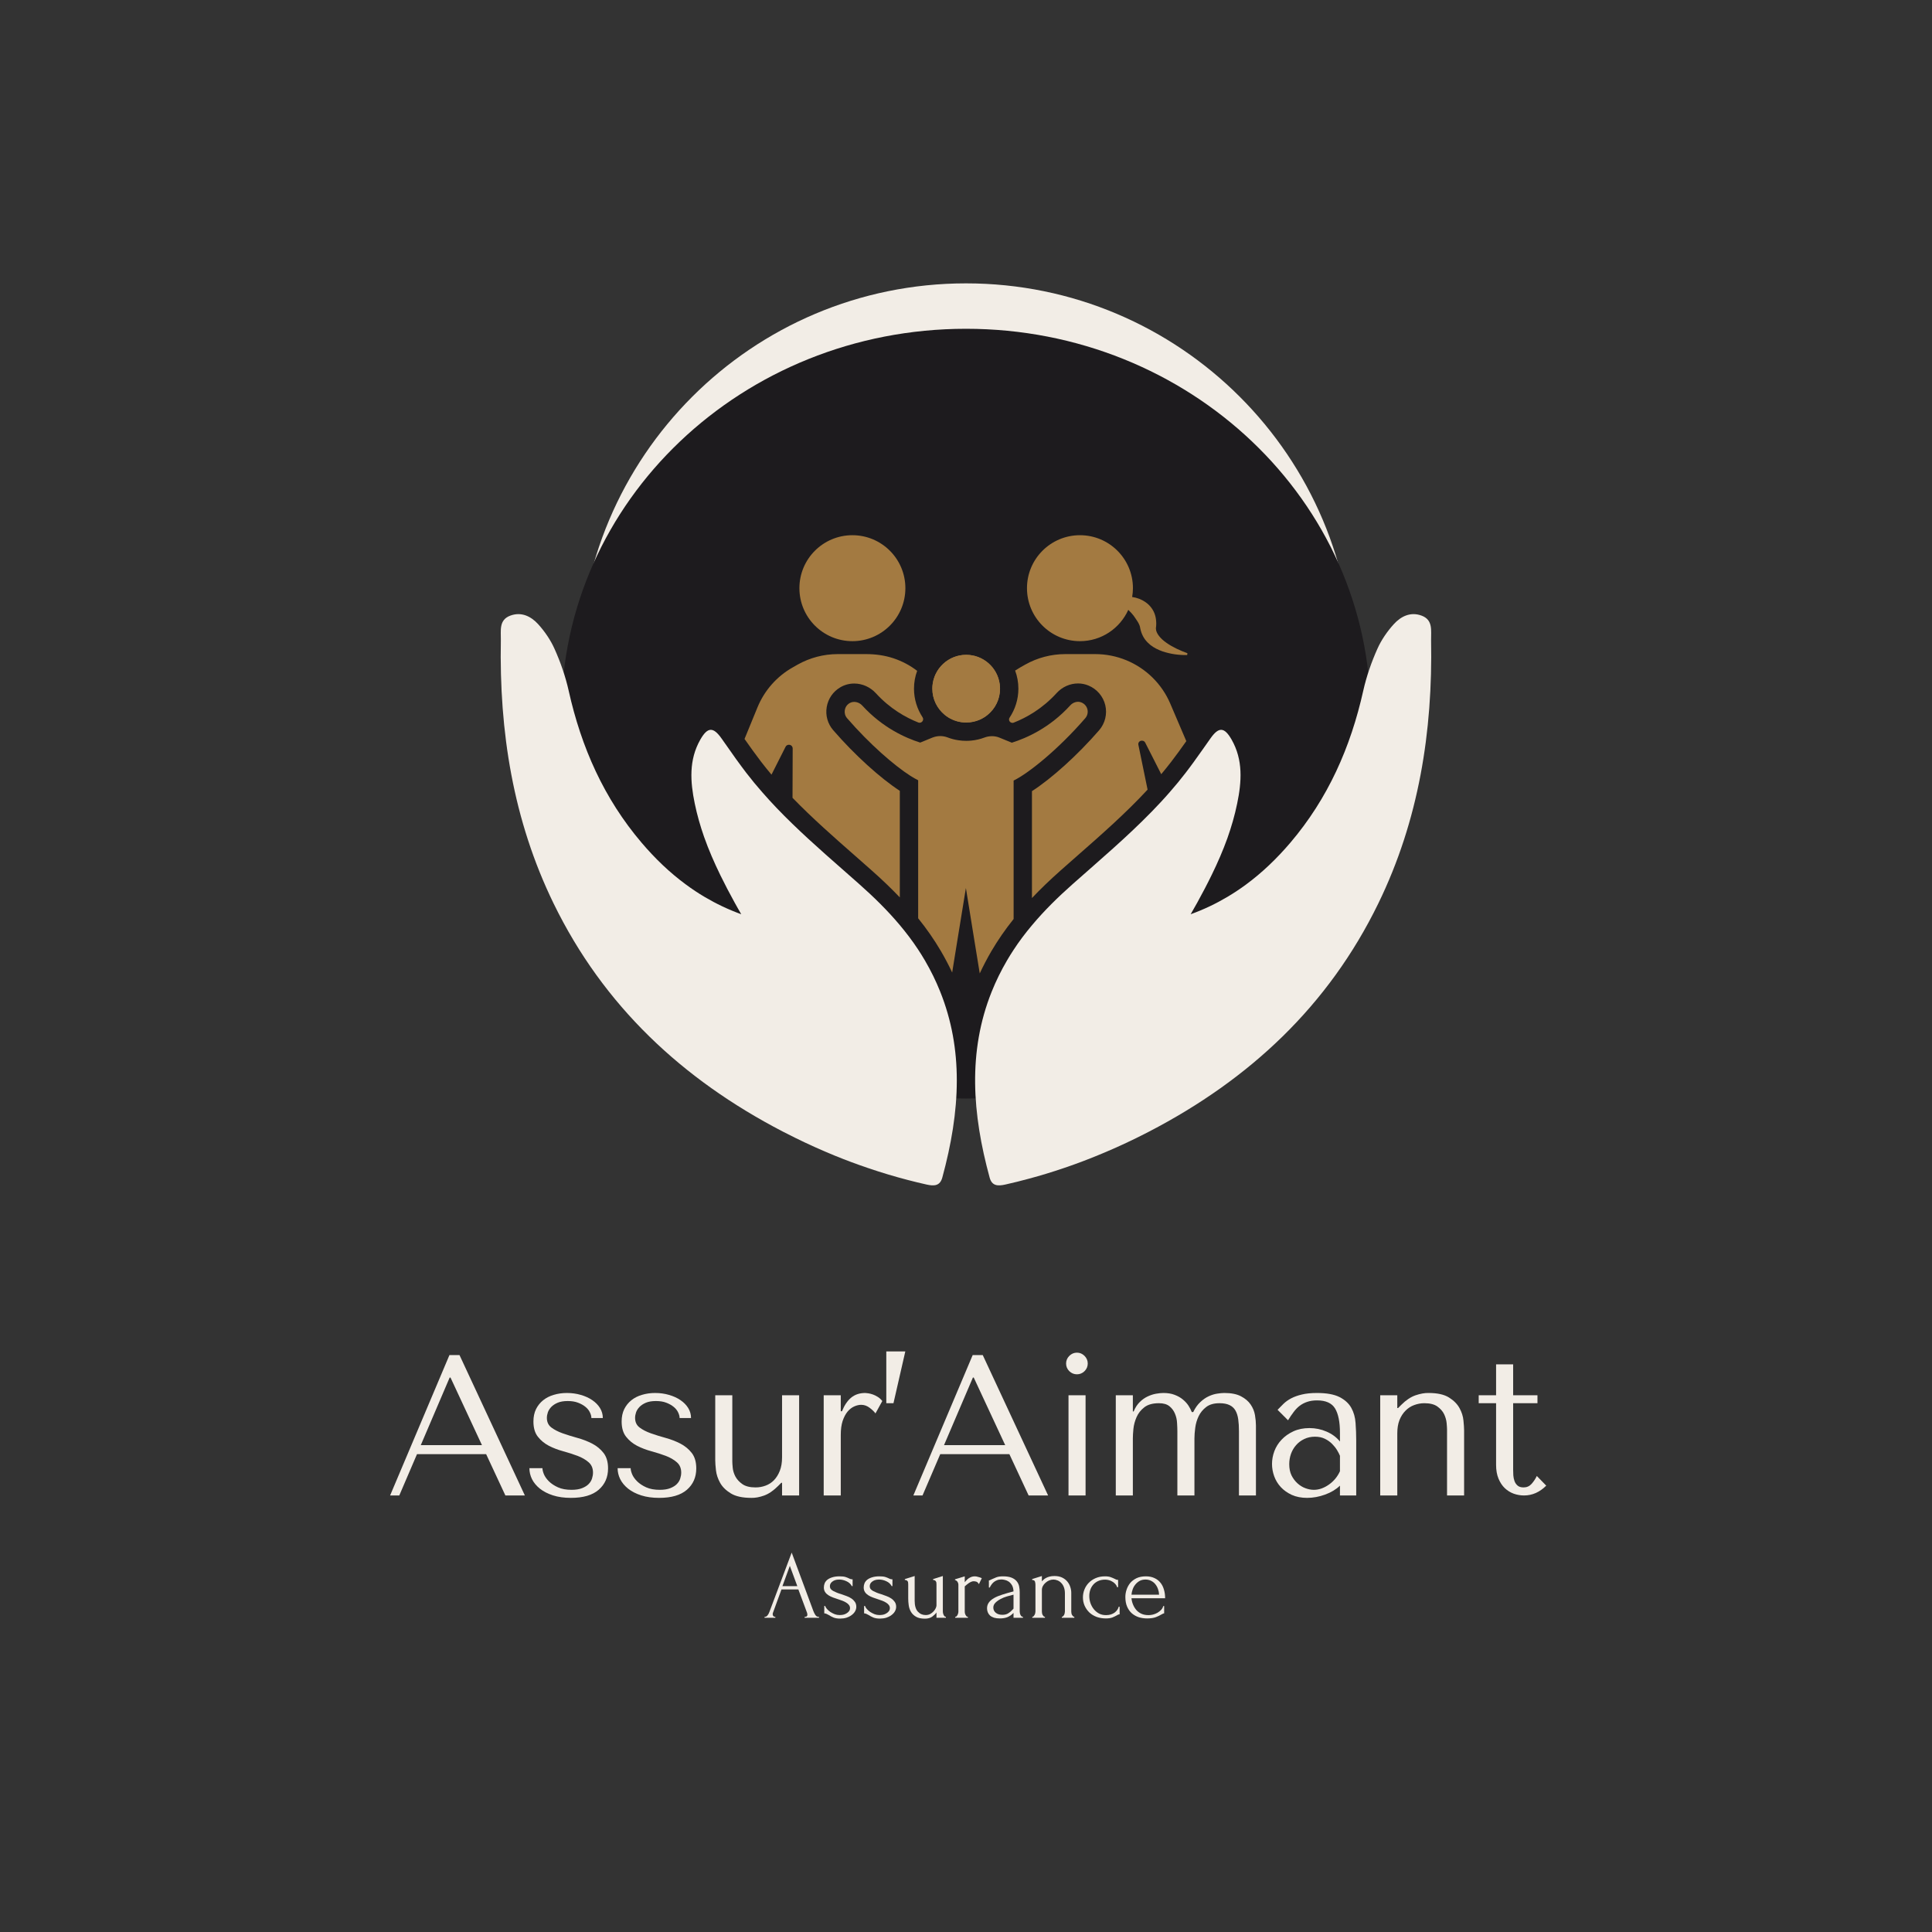 <svg xmlns="http://www.w3.org/2000/svg" xmlns:xlink="http://www.w3.org/1999/xlink" width="500" zoomAndPan="magnify" viewBox="0 0 375 375" height="500" preserveAspectRatio="xMidYMid meet" version="1.0"><rect x="0" y="0" width="375" height="375" fill="#333333" stroke="none"/><defs><g/><clipPath id="a3fbac2785"><path d="M 112.344 55 L 262.656 55 L 262.656 205.309 L 112.344 205.309 Z M 112.344 55 " clip-rule="nonzero"/></clipPath><clipPath id="e07d8a1feb"><path d="M 187.5 55 C 145.992 55 112.344 88.648 112.344 130.152 C 112.344 171.66 145.992 205.309 187.5 205.309 C 229.008 205.309 262.656 171.66 262.656 130.152 C 262.656 88.648 229.008 55 187.5 55 Z M 187.5 55 " clip-rule="nonzero"/></clipPath><clipPath id="894e148903"><path d="M 108.98 63.816 L 266 63.816 L 266 213.227 L 108.98 213.227 Z M 108.98 63.816 " clip-rule="nonzero"/></clipPath><clipPath id="1a3c4cb8c8"><path d="M 187.5 63.816 C 144.133 63.816 108.98 97.262 108.98 138.523 C 108.98 179.781 144.133 213.227 187.5 213.227 C 230.867 213.227 266.02 179.781 266.02 138.523 C 266.02 97.262 230.867 63.816 187.5 63.816 Z M 187.5 63.816 " clip-rule="nonzero"/></clipPath><clipPath id="175d0772de"><path d="M 97 119 L 186 119 L 186 230.559 L 97 230.559 Z M 97 119 " clip-rule="nonzero"/></clipPath><clipPath id="f0b3cb1b21"><path d="M 189 119 L 278 119 L 278 230.559 L 189 230.559 Z M 189 119 " clip-rule="nonzero"/></clipPath><clipPath id="afdf35c2e5"><path d="M 155 103.809 L 176 103.809 L 176 125 L 155 125 Z M 155 103.809 " clip-rule="nonzero"/></clipPath><clipPath id="2a424b1893"><path d="M 199 103.809 L 231 103.809 L 231 128 L 199 128 Z M 199 103.809 " clip-rule="nonzero"/></clipPath></defs><g clip-path="url(#a3fbac2785)"><g clip-path="url(#e07d8a1feb)"><path fill="#f2ede6" d="M 112.344 55 L 262.656 55 L 262.656 205.309 L 112.344 205.309 Z M 112.344 55 " fill-opacity="1" fill-rule="nonzero"/></g></g><g clip-path="url(#894e148903)"><g clip-path="url(#1a3c4cb8c8)"><path fill="#1d1b1e" d="M 108.98 63.816 L 265.98 63.816 L 265.98 213.227 L 108.98 213.227 Z M 108.98 63.816 " fill-opacity="1" fill-rule="nonzero"/></g></g><g clip-path="url(#175d0772de)"><path fill="#f2ede6" d="M 185.715 209.633 L 185.715 209.711 C 185.715 215.922 184.629 222.219 182.902 228.562 C 182.457 230.184 181.336 230.254 179.844 229.918 C 178.633 229.645 177.422 229.355 176.223 229.039 C 173.621 228.363 171.035 227.586 168.496 226.719 C 166.328 225.988 164.18 225.188 162.055 224.32 C 159.441 223.25 156.859 222.09 154.32 220.836 C 153.516 220.445 152.711 220.039 151.918 219.625 C 132.469 209.527 117.145 195.25 107.449 175.355 C 99.586 159.207 96.879 142.004 97.215 124.207 C 97.254 122.441 96.785 120.344 99.031 119.5 C 101.211 118.684 103.074 119.645 104.445 121.141 C 105.711 122.531 106.867 124.223 107.621 125.914 C 108.797 128.523 109.758 131.285 110.383 134.074 C 112.816 145.02 117.223 154.988 124.535 163.57 C 127.145 166.641 129.996 169.383 133.176 171.715 C 134.34 172.574 135.547 173.379 136.797 174.113 C 139 175.418 141.355 176.539 143.875 177.453 C 143.434 176.684 142.988 175.918 142.562 175.133 C 141.613 173.402 140.691 171.66 139.832 169.895 C 138.645 167.461 137.562 164.984 136.66 162.43 C 135.926 160.328 135.309 158.188 134.852 155.973 C 133.977 151.734 133.676 147.508 135.938 143.547 C 137.355 141.066 138.449 141.062 140.059 143.348 C 140.988 144.676 141.922 146.012 142.863 147.324 C 143.516 148.227 144.176 149.121 144.852 150.008 C 145.852 151.309 146.891 152.566 147.969 153.789 C 149.809 155.902 151.754 157.918 153.77 159.867 C 157.949 163.926 162.395 167.719 166.762 171.59 C 169.562 174.07 172.223 176.672 174.609 179.508 C 175.879 181.016 177.074 182.59 178.172 184.25 C 178.633 184.953 179.082 185.664 179.508 186.395 C 180.676 188.391 181.656 190.395 182.469 192.422 C 184.742 198.066 185.711 203.812 185.715 209.633 " fill-opacity="1" fill-rule="nonzero"/></g><g clip-path="url(#f0b3cb1b21)"><path fill="#f2ede6" d="M 267.531 175.355 C 257.844 195.25 242.512 209.527 223.07 219.625 C 221.945 220.207 220.809 220.777 219.672 221.324 C 217.312 222.457 214.926 223.512 212.508 224.484 C 210.5 225.297 208.465 226.055 206.41 226.746 C 204.23 227.488 202.023 228.16 199.789 228.762 C 198.254 229.184 196.703 229.566 195.137 229.918 C 193.645 230.254 192.523 230.184 192.086 228.562 C 188.727 216.254 187.805 204.133 192.496 192.457 C 193.316 190.418 194.301 188.402 195.477 186.395 C 195.867 185.723 196.277 185.066 196.699 184.426 C 197.789 182.75 198.984 181.164 200.262 179.645 C 202.676 176.754 205.371 174.113 208.219 171.59 C 213.418 166.984 218.727 162.484 223.57 157.516 C 224.773 156.281 225.957 155.012 227.09 153.703 C 228.141 152.508 229.156 151.277 230.129 150.008 C 230.719 149.246 231.285 148.477 231.852 147.699 L 231.852 147.691 C 232.895 146.254 233.91 144.801 234.934 143.348 C 236.539 141.062 237.625 141.066 239.047 143.547 C 241.312 147.508 241.012 151.734 240.133 155.973 C 239.664 158.262 239.016 160.488 238.246 162.664 C 237.379 165.078 236.355 167.43 235.23 169.738 C 234.344 171.562 233.402 173.352 232.422 175.133 C 231.992 175.918 231.547 176.684 231.109 177.453 C 233.652 176.535 236.012 175.406 238.227 174.09 C 239.465 173.352 240.668 172.562 241.816 171.715 C 244.992 169.375 247.844 166.633 250.453 163.57 C 257.762 154.988 262.164 145.02 264.605 134.074 C 265.23 131.285 266.191 128.523 267.359 125.914 C 268.113 124.223 269.273 122.531 270.543 121.141 C 271.906 119.645 273.777 118.684 275.949 119.5 C 278.199 120.344 277.738 122.441 277.773 124.207 C 278.109 142.004 275.398 159.207 267.531 175.355 " fill-opacity="1" fill-rule="nonzero"/></g><path fill="#a37a41" d="M 210.656 139.395 C 205.418 145.441 199.668 150.078 196.742 151.508 L 196.742 178.379 C 195.098 180.43 193.684 182.488 192.441 184.598 C 191.605 186.027 190.852 187.477 190.168 188.941 L 189.688 185.984 L 189.117 182.484 L 187.48 172.363 L 185.832 182.484 L 184.816 188.762 C 184.156 187.355 183.426 185.969 182.625 184.598 C 181.359 182.441 179.906 180.332 178.215 178.238 L 178.215 151.449 C 177.77 151.23 177.27 150.938 176.711 150.59 C 173.57 148.578 168.812 144.469 164.414 139.395 C 163.641 138.496 163.855 137.09 164.91 136.473 C 165.719 136.004 166.746 136.266 167.379 136.961 C 171.281 141.223 175.695 143.215 178.613 144.137 L 180.926 143.188 C 180.957 143.176 180.98 143.168 181.012 143.156 C 181.941 142.785 182.984 142.777 183.926 143.133 C 184.59 143.387 185.289 143.578 186.016 143.68 C 186.508 143.758 187.016 143.797 187.535 143.797 C 187.879 143.797 188.215 143.781 188.547 143.746 C 189.426 143.66 190.281 143.461 191.082 143.156 C 192.027 142.805 193.078 142.793 194.012 143.18 C 194.016 143.188 194.023 143.188 194.027 143.188 L 196.398 144.156 C 199.309 143.246 203.785 141.246 207.727 136.922 C 208.281 136.312 209.148 136.031 209.906 136.348 C 211.184 136.875 211.492 138.43 210.656 139.395 " fill-opacity="1" fill-rule="nonzero"/><path fill="#a37a41" d="M 194.105 133.672 C 194.105 135.727 193.16 137.566 191.676 138.766 C 191.238 139.121 190.75 139.426 190.227 139.664 C 189.41 140.031 188.496 140.238 187.531 140.238 C 186.285 140.238 185.121 139.887 184.129 139.289 C 183.863 139.129 183.609 138.945 183.371 138.75 C 181.906 137.543 180.969 135.723 180.969 133.672 C 180.969 133.508 180.973 133.34 180.984 133.176 C 181.242 129.777 184.078 127.102 187.531 127.102 C 190.852 127.102 193.598 129.566 194.039 132.766 C 194.078 133.062 194.105 133.363 194.105 133.672 " fill-opacity="1" fill-rule="nonzero"/><path fill="#a37a41" d="M 194.105 133.672 C 194.105 135.727 193.16 137.566 191.676 138.766 C 191.238 139.121 190.75 139.426 190.227 139.664 C 189.41 140.031 188.496 140.238 187.531 140.238 C 186.285 140.238 185.121 139.887 184.129 139.289 C 183.863 139.129 183.609 138.945 183.371 138.75 C 181.906 137.543 180.969 135.723 180.969 133.672 C 180.969 133.508 180.973 133.34 180.984 133.176 C 181.242 129.777 184.078 127.102 187.531 127.102 C 190.852 127.102 193.598 129.566 194.039 132.766 C 194.078 133.062 194.105 133.363 194.105 133.672 " fill-opacity="1" fill-rule="nonzero"/><g clip-path="url(#afdf35c2e5)"><path fill="#a37a41" d="M 165.449 124.449 C 171.129 124.449 175.734 119.844 175.734 114.164 C 175.734 108.484 171.129 103.883 165.449 103.883 C 159.77 103.883 155.164 108.484 155.164 114.164 C 155.164 119.844 159.77 124.449 165.449 124.449 " fill-opacity="1" fill-rule="nonzero"/></g><path fill="#a37a41" d="M 179.07 139.223 C 178.02 137.625 177.406 135.719 177.406 133.672 C 177.406 132.453 177.621 131.289 178.02 130.211 C 176.648 129.152 175.105 128.336 173.414 127.77 C 171.715 127.207 169.934 126.961 168.145 126.961 L 162.59 126.961 C 159.879 126.961 157.207 127.664 154.836 128.992 L 153.895 129.527 C 150.793 131.266 148.379 134.008 147.027 137.297 L 144.512 143.43 C 145.555 144.914 146.629 146.414 147.719 147.84 C 148.379 148.699 149.055 149.539 149.746 150.359 L 152.477 144.953 C 152.594 144.711 152.844 144.559 153.117 144.559 L 153.141 144.559 C 153.539 144.559 153.859 144.883 153.859 145.281 L 153.828 154.855 C 157.684 158.828 161.883 162.52 166.246 166.348 C 167.219 167.211 168.195 168.066 169.168 168.926 C 171.188 170.711 173.008 172.457 174.652 174.184 L 174.652 153.496 C 170.883 151.051 165.879 146.527 161.723 141.727 C 160.656 140.492 160.191 138.859 160.465 137.246 C 160.734 135.625 161.699 134.223 163.117 133.398 C 163.93 132.922 164.859 132.672 165.801 132.672 C 167.379 132.672 168.914 133.363 170.004 134.551 C 172.758 137.57 175.816 139.277 178.25 140.238 C 178.414 140.301 178.594 140.297 178.762 140.23 C 179.027 140.117 179.184 139.863 179.184 139.598 C 179.184 139.469 179.148 139.34 179.07 139.223 Z M 227.145 136.562 C 225.52 132.762 222.473 129.754 218.656 128.168 C 216.738 127.375 214.68 126.961 212.602 126.961 L 206.762 126.961 C 204.047 126.961 201.375 127.664 199.008 128.992 L 198.062 129.527 C 197.715 129.723 197.371 129.938 197.035 130.156 C 197.445 131.254 197.668 132.438 197.668 133.672 C 197.668 135.742 197.035 137.672 195.969 139.281 C 195.73 139.625 195.875 140.094 196.258 140.254 C 196.344 140.289 196.434 140.309 196.52 140.309 C 196.598 140.309 196.676 140.297 196.754 140.266 C 199.211 139.305 202.305 137.582 205.094 134.52 C 206.172 133.336 207.688 132.656 209.25 132.656 C 209.941 132.656 210.625 132.793 211.266 133.059 C 212.902 133.734 214.129 135.16 214.535 136.875 C 214.941 138.586 214.5 140.395 213.352 141.727 C 209.164 146.562 204.113 151.109 200.301 153.562 L 200.301 174.309 C 201.977 172.539 203.836 170.754 205.898 168.926 C 206.875 168.066 207.848 167.211 208.82 166.348 C 213.758 162.016 218.496 157.859 222.746 153.266 L 220.953 144.539 C 220.883 144.137 221.191 143.77 221.602 143.77 L 221.695 143.77 C 221.938 143.77 222.164 143.91 222.277 144.129 L 225.395 150.27 C 226.066 149.473 226.711 148.664 227.348 147.84 C 228.34 146.551 229.312 145.203 230.262 143.855 L 227.145 136.562 " fill-opacity="1" fill-rule="nonzero"/><g clip-path="url(#2a424b1893)"><path fill="#a37a41" d="M 209.621 124.449 C 213.801 124.449 217.391 121.949 219 118.371 C 219.41 118.766 219.762 119.145 220.043 119.516 C 220.367 119.965 220.594 120.328 220.852 120.719 C 220.961 120.918 221.094 121.137 221.184 121.387 L 221.242 121.582 L 221.273 121.688 L 221.309 121.895 C 221.359 122.164 221.434 122.43 221.516 122.691 C 221.695 123.215 221.941 123.699 222.25 124.117 C 222.562 124.531 222.914 124.883 223.281 125.18 C 224.027 125.77 224.832 126.137 225.625 126.426 C 227.23 126.961 228.828 127.176 230.43 127.141 L 230.477 126.789 C 229.031 126.262 227.617 125.617 226.441 124.793 C 225.262 123.984 224.363 122.914 224.363 122.004 C 224.363 121.887 224.363 121.773 224.391 121.656 L 224.402 121.574 L 224.414 121.391 L 224.426 121.008 C 224.418 120.492 224.367 119.949 224.207 119.426 C 223.906 118.371 223.188 117.453 222.352 116.887 C 221.531 116.312 220.637 116 219.75 115.875 C 219.844 115.316 219.902 114.75 219.902 114.164 C 219.902 108.484 215.301 103.883 209.621 103.883 C 203.941 103.883 199.336 108.484 199.336 114.164 C 199.336 119.844 203.941 124.449 209.621 124.449 " fill-opacity="1" fill-rule="nonzero"/></g><g fill="#f2ede6" fill-opacity="1"><g transform="translate(74.548, 290.268)"><g><path d="M 19.812 -8.016 L 23.547 0 L 27.328 0 L 14.641 -27.25 L 12.688 -27.25 L 1.172 0 L 2.953 0 L 6.391 -8.016 Z M 19 -9.766 L 7.125 -9.766 L 12.734 -22.891 L 12.891 -22.891 Z M 19 -9.766 "/></g></g></g><g fill="#f2ede6" fill-opacity="1"><g transform="translate(101.476, 290.268)"><g><path d="M 15.531 -15.031 C 15.531 -15.727 15.348 -16.375 14.984 -16.969 C 14.617 -17.562 14.117 -18.07 13.484 -18.5 C 12.848 -18.938 12.109 -19.273 11.266 -19.516 C 10.422 -19.766 9.52 -19.891 8.562 -19.891 C 7.656 -19.891 6.805 -19.77 6.016 -19.531 C 5.223 -19.301 4.535 -18.953 3.953 -18.484 C 3.367 -18.016 2.906 -17.438 2.562 -16.75 C 2.227 -16.062 2.062 -15.266 2.062 -14.359 C 2.062 -13.117 2.348 -12.133 2.922 -11.406 C 3.492 -10.676 4.207 -10.086 5.062 -9.641 C 5.914 -9.203 6.844 -8.848 7.844 -8.578 C 8.844 -8.305 9.77 -8.008 10.625 -7.688 C 11.477 -7.363 12.191 -6.953 12.766 -6.453 C 13.336 -5.961 13.625 -5.289 13.625 -4.438 C 13.625 -4.07 13.562 -3.691 13.438 -3.297 C 13.32 -2.91 13.109 -2.555 12.797 -2.234 C 12.492 -1.91 12.066 -1.641 11.516 -1.422 C 10.973 -1.203 10.285 -1.094 9.453 -1.094 C 8.422 -1.094 7.547 -1.254 6.828 -1.578 C 6.117 -1.898 5.535 -2.285 5.078 -2.734 C 4.617 -3.191 4.289 -3.656 4.094 -4.125 C 3.906 -4.594 3.812 -4.984 3.812 -5.297 L 1.281 -5.297 C 1.281 -4.566 1.445 -3.859 1.781 -3.172 C 2.125 -2.484 2.641 -1.863 3.328 -1.312 C 4.016 -0.77 4.859 -0.336 5.859 -0.016 C 6.859 0.305 8.02 0.469 9.344 0.469 C 11.727 0.469 13.523 -0.055 14.734 -1.109 C 15.941 -2.16 16.547 -3.539 16.547 -5.25 C 16.547 -6.5 16.254 -7.5 15.672 -8.25 C 15.086 -9 14.352 -9.602 13.469 -10.062 C 12.582 -10.52 11.625 -10.891 10.594 -11.172 C 9.57 -11.453 8.617 -11.75 7.734 -12.062 C 6.859 -12.375 6.129 -12.75 5.547 -13.188 C 4.961 -13.633 4.672 -14.258 4.672 -15.062 C 4.672 -15.395 4.734 -15.75 4.859 -16.125 C 4.992 -16.508 5.219 -16.863 5.531 -17.188 C 5.844 -17.508 6.254 -17.781 6.766 -18 C 7.285 -18.219 7.938 -18.328 8.719 -18.328 C 9.5 -18.328 10.172 -18.219 10.734 -18 C 11.305 -17.781 11.785 -17.508 12.172 -17.188 C 12.566 -16.863 12.852 -16.504 13.031 -16.109 C 13.219 -15.723 13.312 -15.363 13.312 -15.031 Z M 15.531 -15.031 "/></g></g></g><g fill="#f2ede6" fill-opacity="1"><g transform="translate(118.598, 290.268)"><g><path d="M 15.531 -15.031 C 15.531 -15.727 15.348 -16.375 14.984 -16.969 C 14.617 -17.562 14.117 -18.07 13.484 -18.5 C 12.848 -18.938 12.109 -19.273 11.266 -19.516 C 10.422 -19.766 9.52 -19.891 8.562 -19.891 C 7.656 -19.891 6.805 -19.77 6.016 -19.531 C 5.223 -19.301 4.535 -18.953 3.953 -18.484 C 3.367 -18.016 2.906 -17.438 2.562 -16.75 C 2.227 -16.062 2.062 -15.266 2.062 -14.359 C 2.062 -13.117 2.348 -12.133 2.922 -11.406 C 3.492 -10.676 4.207 -10.086 5.062 -9.641 C 5.914 -9.203 6.844 -8.848 7.844 -8.578 C 8.844 -8.305 9.77 -8.008 10.625 -7.688 C 11.477 -7.363 12.191 -6.953 12.766 -6.453 C 13.336 -5.961 13.625 -5.289 13.625 -4.438 C 13.625 -4.07 13.562 -3.691 13.438 -3.297 C 13.32 -2.91 13.109 -2.555 12.797 -2.234 C 12.492 -1.91 12.066 -1.641 11.516 -1.422 C 10.973 -1.203 10.285 -1.094 9.453 -1.094 C 8.422 -1.094 7.547 -1.254 6.828 -1.578 C 6.117 -1.898 5.535 -2.285 5.078 -2.734 C 4.617 -3.191 4.289 -3.656 4.094 -4.125 C 3.906 -4.594 3.812 -4.984 3.812 -5.297 L 1.281 -5.297 C 1.281 -4.566 1.445 -3.859 1.781 -3.172 C 2.125 -2.484 2.641 -1.863 3.328 -1.312 C 4.016 -0.77 4.859 -0.336 5.859 -0.016 C 6.859 0.305 8.02 0.469 9.344 0.469 C 11.727 0.469 13.523 -0.055 14.734 -1.109 C 15.941 -2.16 16.547 -3.539 16.547 -5.25 C 16.547 -6.5 16.254 -7.5 15.672 -8.25 C 15.086 -9 14.352 -9.602 13.469 -10.062 C 12.582 -10.52 11.625 -10.891 10.594 -11.172 C 9.57 -11.453 8.617 -11.75 7.734 -12.062 C 6.859 -12.375 6.129 -12.75 5.547 -13.188 C 4.961 -13.633 4.672 -14.258 4.672 -15.062 C 4.672 -15.395 4.734 -15.75 4.859 -16.125 C 4.992 -16.508 5.219 -16.863 5.531 -17.188 C 5.844 -17.508 6.254 -17.781 6.766 -18 C 7.285 -18.219 7.938 -18.328 8.719 -18.328 C 9.5 -18.328 10.172 -18.219 10.734 -18 C 11.305 -17.781 11.785 -17.508 12.172 -17.188 C 12.566 -16.863 12.852 -16.504 13.031 -16.109 C 13.219 -15.723 13.312 -15.363 13.312 -15.031 Z M 15.531 -15.031 "/></g></g></g><g fill="#f2ede6" fill-opacity="1"><g transform="translate(135.719, 290.268)"><g><path d="M 3.109 -19.453 L 3.109 -6.812 C 3.109 -6.344 3.156 -5.695 3.25 -4.875 C 3.344 -4.062 3.609 -3.258 4.047 -2.469 C 4.484 -1.676 5.176 -0.988 6.125 -0.406 C 7.07 0.176 8.406 0.469 10.125 0.469 C 10.875 0.488 11.695 0.336 12.594 0.016 C 13.488 -0.305 14.391 -0.922 15.297 -1.828 L 15.922 -2.453 L 16.078 -2.453 L 16.078 0 L 19.391 0 L 19.391 -19.453 L 16.078 -19.453 L 16.078 -7.391 C 16.078 -6.379 15.93 -5.508 15.641 -4.781 C 15.359 -4.062 14.984 -3.457 14.516 -2.969 C 14.047 -2.488 13.5 -2.133 12.875 -1.906 C 12.258 -1.676 11.613 -1.562 10.938 -1.562 C 9.844 -1.562 8.988 -1.773 8.375 -2.203 C 7.77 -2.629 7.316 -3.125 7.016 -3.688 C 6.723 -4.258 6.551 -4.828 6.5 -5.391 C 6.445 -5.953 6.422 -6.359 6.422 -6.609 L 6.422 -19.453 Z M 3.109 -19.453 "/></g></g></g><g fill="#f2ede6" fill-opacity="1"><g transform="translate(156.771, 290.268)"><g><path d="M 3.109 -19.453 L 3.109 0 L 6.422 0 L 6.422 -11.75 C 6.422 -12.812 6.539 -13.711 6.781 -14.453 C 7.031 -15.191 7.348 -15.797 7.734 -16.266 C 8.129 -16.734 8.562 -17.07 9.031 -17.281 C 9.5 -17.488 9.953 -17.594 10.391 -17.594 C 10.984 -17.594 11.535 -17.395 12.047 -17 C 12.555 -16.613 12.926 -16.254 13.156 -15.922 L 14.484 -18.328 C 14.242 -18.641 13.961 -18.898 13.641 -19.109 C 13.316 -19.316 12.992 -19.477 12.672 -19.594 C 12.348 -19.707 12.047 -19.785 11.766 -19.828 C 11.492 -19.867 11.297 -19.891 11.172 -19.891 C 10.078 -19.891 9.164 -19.586 8.438 -18.984 C 7.719 -18.391 7.125 -17.508 6.656 -16.344 L 6.422 -16.344 L 6.422 -19.453 Z M 3.109 -19.453 "/></g></g></g><g fill="#f2ede6" fill-opacity="1"><g transform="translate(170.078, 290.268)"><g><path d="M 5.641 -27.953 L 1.953 -27.953 L 1.953 -17.906 L 3.344 -17.906 Z M 5.641 -27.953 "/></g></g></g><g fill="#f2ede6" fill-opacity="1"><g transform="translate(176.109, 290.268)"><g><path d="M 19.812 -8.016 L 23.547 0 L 27.328 0 L 14.641 -27.25 L 12.688 -27.25 L 1.172 0 L 2.953 0 L 6.391 -8.016 Z M 19 -9.766 L 7.125 -9.766 L 12.734 -22.891 L 12.891 -22.891 Z M 19 -9.766 "/></g></g></g><g fill="#f2ede6" fill-opacity="1"><g transform="translate(203.037, 290.268)"><g><path d="M 4.359 -19.453 L 4.359 0 L 7.672 0 L 7.672 -19.453 Z M 3.891 -25.609 C 3.891 -25.035 4.098 -24.539 4.516 -24.125 C 4.93 -23.719 5.426 -23.516 6 -23.516 C 6.562 -23.516 7.051 -23.719 7.469 -24.125 C 7.883 -24.539 8.094 -25.035 8.094 -25.609 C 8.094 -26.18 7.883 -26.676 7.469 -27.094 C 7.051 -27.508 6.562 -27.719 6 -27.719 C 5.426 -27.719 4.93 -27.508 4.516 -27.094 C 4.098 -26.676 3.891 -26.18 3.891 -25.609 Z M 3.891 -25.609 "/></g></g></g><g fill="#f2ede6" fill-opacity="1"><g transform="translate(213.465, 290.268)"><g><path d="M 6.422 0 L 6.422 -11.094 C 6.422 -11.562 6.457 -12.176 6.531 -12.938 C 6.613 -13.707 6.816 -14.461 7.141 -15.203 C 7.461 -15.941 7.961 -16.578 8.641 -17.109 C 9.316 -17.641 10.266 -17.906 11.484 -17.906 C 12.367 -17.906 13.051 -17.707 13.531 -17.312 C 14.008 -16.926 14.363 -16.445 14.594 -15.875 C 14.832 -15.312 14.969 -14.719 15 -14.094 C 15.039 -13.469 15.062 -12.922 15.062 -12.453 L 15.062 0 L 18.375 0 L 18.375 -11.094 C 18.375 -11.664 18.426 -12.348 18.531 -13.141 C 18.633 -13.93 18.852 -14.676 19.188 -15.375 C 19.52 -16.07 20.004 -16.664 20.641 -17.156 C 21.285 -17.656 22.148 -17.906 23.234 -17.906 C 24.035 -17.906 24.68 -17.785 25.172 -17.547 C 25.672 -17.316 26.055 -16.969 26.328 -16.5 C 26.598 -16.031 26.781 -15.457 26.875 -14.781 C 26.969 -14.113 27.016 -13.336 27.016 -12.453 L 27.016 0 L 30.312 0 L 30.312 -13.578 C 30.312 -14.18 30.25 -14.852 30.125 -15.594 C 30 -16.332 29.719 -17.02 29.281 -17.656 C 28.852 -18.289 28.227 -18.82 27.406 -19.25 C 26.594 -19.676 25.516 -19.891 24.172 -19.891 C 23.785 -19.891 23.332 -19.848 22.812 -19.766 C 22.289 -19.691 21.742 -19.523 21.172 -19.266 C 20.598 -19.004 20.047 -18.625 19.516 -18.125 C 18.984 -17.633 18.523 -16.988 18.141 -16.188 L 17.859 -16.188 C 17.703 -16.602 17.484 -17.023 17.203 -17.453 C 16.922 -17.879 16.555 -18.273 16.109 -18.641 C 15.672 -19.004 15.145 -19.301 14.531 -19.531 C 13.926 -19.77 13.195 -19.891 12.344 -19.891 C 11.945 -19.891 11.477 -19.844 10.938 -19.75 C 10.395 -19.656 9.848 -19.477 9.297 -19.219 C 8.754 -18.969 8.242 -18.609 7.766 -18.141 C 7.285 -17.672 6.891 -17.062 6.578 -16.312 L 6.422 -16.312 L 6.422 -19.453 L 3.109 -19.453 L 3.109 0 Z M 6.422 0 "/></g></g></g><g fill="#f2ede6" fill-opacity="1"><g transform="translate(245.335, 290.268)"><g><path d="M 10.281 -19.891 C 12.164 -19.891 13.629 -19.625 14.672 -19.094 C 15.711 -18.562 16.473 -17.863 16.953 -17 C 17.43 -16.145 17.707 -15.16 17.781 -14.047 C 17.863 -12.93 17.906 -11.789 17.906 -10.625 L 17.906 0 L 14.75 0 L 14.75 -1.906 C 14 -1.176 13.039 -0.598 11.875 -0.172 C 10.707 0.254 9.539 0.469 8.375 0.469 C 7.25 0.469 6.258 0.273 5.406 -0.109 C 4.551 -0.504 3.836 -1.008 3.266 -1.625 C 2.691 -2.25 2.266 -2.953 1.984 -3.734 C 1.703 -4.516 1.562 -5.305 1.562 -6.109 C 1.562 -6.941 1.711 -7.77 2.016 -8.594 C 2.328 -9.426 2.797 -10.172 3.422 -10.828 C 4.047 -11.492 4.812 -12.035 5.719 -12.453 C 6.625 -12.867 7.66 -13.078 8.828 -13.078 C 10.004 -13.078 11.113 -12.848 12.156 -12.391 C 13.207 -11.941 14.07 -11.301 14.75 -10.469 L 14.75 -12.141 C 14.75 -14.266 14.43 -15.848 13.797 -16.891 C 13.16 -17.93 12 -18.453 10.312 -18.453 C 9.582 -18.453 8.945 -18.359 8.406 -18.172 C 7.863 -17.992 7.379 -17.742 6.953 -17.422 C 6.523 -17.098 6.129 -16.691 5.766 -16.203 C 5.398 -15.723 5.035 -15.188 4.672 -14.594 L 2.641 -16.625 C 3.004 -17.008 3.383 -17.395 3.781 -17.781 C 4.188 -18.176 4.68 -18.531 5.266 -18.844 C 5.859 -19.156 6.555 -19.406 7.359 -19.594 C 8.16 -19.789 9.133 -19.891 10.281 -19.891 Z M 14.75 -7.703 C 14.625 -8.016 14.438 -8.379 14.188 -8.797 C 13.938 -9.211 13.617 -9.613 13.234 -10 C 12.848 -10.395 12.379 -10.727 11.828 -11 C 11.285 -11.27 10.641 -11.406 9.891 -11.406 C 9.129 -11.406 8.438 -11.254 7.812 -10.953 C 7.195 -10.66 6.676 -10.27 6.25 -9.781 C 5.82 -9.301 5.488 -8.738 5.25 -8.094 C 5.02 -7.445 4.906 -6.773 4.906 -6.078 C 4.906 -5.242 5.051 -4.52 5.344 -3.906 C 5.645 -3.301 6.031 -2.785 6.5 -2.359 C 6.969 -1.93 7.484 -1.613 8.047 -1.406 C 8.617 -1.195 9.164 -1.094 9.688 -1.094 C 10.188 -1.094 10.688 -1.18 11.188 -1.359 C 11.695 -1.547 12.176 -1.801 12.625 -2.125 C 13.082 -2.445 13.492 -2.828 13.859 -3.266 C 14.223 -3.711 14.52 -4.191 14.75 -4.703 Z M 14.75 -7.703 "/></g></g></g><g fill="#f2ede6" fill-opacity="1"><g transform="translate(264.791, 290.268)"><g><path d="M 19.391 0 L 19.391 -12.609 C 19.391 -13.078 19.348 -13.719 19.266 -14.531 C 19.191 -15.352 18.938 -16.16 18.5 -16.953 C 18.07 -17.742 17.391 -18.43 16.453 -19.016 C 15.523 -19.598 14.207 -19.891 12.5 -19.891 C 11.738 -19.91 10.891 -19.758 9.953 -19.438 C 9.023 -19.113 8.109 -18.5 7.203 -17.594 L 6.578 -16.969 L 6.422 -16.969 L 6.422 -19.453 L 3.109 -19.453 L 3.109 0 L 6.422 0 L 6.422 -12.031 C 6.422 -13.039 6.562 -13.906 6.844 -14.625 C 7.133 -15.352 7.523 -15.961 8.016 -16.453 C 8.504 -16.953 9.066 -17.316 9.703 -17.547 C 10.348 -17.785 11.004 -17.906 11.672 -17.906 C 12.766 -17.906 13.609 -17.691 14.203 -17.266 C 14.805 -16.836 15.242 -16.336 15.516 -15.766 C 15.785 -15.191 15.945 -14.617 16 -14.047 C 16.051 -13.473 16.078 -13.062 16.078 -12.812 L 16.078 0 Z M 19.391 0 "/></g></g></g><g fill="#f2ede6" fill-opacity="1"><g transform="translate(285.843, 290.268)"><g><path d="M 1.172 -17.906 L 1.172 -19.453 L 4.547 -19.453 L 4.547 -25.453 L 7.859 -25.453 L 7.859 -19.453 L 12.578 -19.453 L 12.578 -17.906 L 7.859 -17.906 L 7.859 -4.984 C 7.859 -4.672 7.867 -4.312 7.891 -3.906 C 7.922 -3.508 8 -3.133 8.125 -2.781 C 8.258 -2.426 8.461 -2.133 8.734 -1.906 C 9.004 -1.676 9.391 -1.562 9.891 -1.562 C 10.504 -1.562 11.02 -1.789 11.438 -2.25 C 11.852 -2.719 12.191 -3.227 12.453 -3.781 L 14.281 -1.906 C 13.008 -0.633 11.57 0 9.969 0 C 9.289 0 8.625 -0.113 7.969 -0.344 C 7.32 -0.582 6.742 -0.941 6.234 -1.422 C 5.734 -1.898 5.328 -2.516 5.016 -3.266 C 4.703 -4.016 4.547 -4.898 4.547 -5.922 L 4.547 -17.906 Z M 1.172 -17.906 "/></g></g></g><g fill="#f2ede6" fill-opacity="1"><g transform="translate(148.135, 314.012)"><g><path d="M 8.047 -0.188 L 8.141 -0.188 C 8.43 -0.188 8.578 -0.328 8.578 -0.609 C 8.578 -0.703 8.562 -0.805 8.531 -0.922 L 6.828 -5.5 L 3.547 -5.5 L 1.906 -1 C 1.863 -0.895 1.844 -0.801 1.844 -0.719 C 1.844 -0.551 1.883 -0.422 1.969 -0.328 C 2.062 -0.234 2.16 -0.188 2.266 -0.188 L 2.359 -0.188 L 2.359 0 L 0.266 0 L 0.266 -0.188 L 0.359 -0.188 C 0.523 -0.188 0.688 -0.281 0.844 -0.469 C 1 -0.664 1.125 -0.898 1.219 -1.172 L 5.531 -12.656 L 9.75 -1.281 C 9.844 -1.031 9.969 -0.785 10.125 -0.547 C 10.281 -0.305 10.484 -0.188 10.734 -0.188 L 10.828 -0.188 L 10.828 0 L 8.047 0 Z M 3.734 -6.141 L 6.625 -6.141 L 5.172 -10.078 Z M 3.734 -6.141 "/></g></g></g><g fill="#f2ede6" fill-opacity="1"><g transform="translate(159.239, 314.012)"><g><path d="M 6.969 -2.141 C 6.969 -1.816 6.883 -1.516 6.719 -1.234 C 6.562 -0.961 6.336 -0.723 6.047 -0.516 C 5.766 -0.305 5.438 -0.141 5.062 -0.016 C 4.688 0.098 4.281 0.156 3.844 0.156 C 3.301 0.156 2.859 0.082 2.516 -0.062 C 2.18 -0.207 1.895 -0.359 1.656 -0.516 C 1.488 -0.609 1.336 -0.688 1.203 -0.75 C 1.066 -0.82 0.914 -0.859 0.75 -0.859 L 0.75 -2.297 L 0.938 -2.297 C 0.977 -2.117 1.086 -1.926 1.266 -1.719 C 1.453 -1.508 1.672 -1.316 1.922 -1.141 C 2.18 -0.973 2.461 -0.828 2.766 -0.703 C 3.078 -0.586 3.391 -0.531 3.703 -0.531 C 3.93 -0.531 4.164 -0.551 4.406 -0.594 C 4.645 -0.645 4.859 -0.727 5.047 -0.844 C 5.242 -0.957 5.41 -1.098 5.547 -1.266 C 5.68 -1.441 5.75 -1.648 5.75 -1.891 C 5.75 -2.117 5.676 -2.32 5.531 -2.5 C 5.395 -2.676 5.219 -2.828 5 -2.953 C 4.789 -3.086 4.547 -3.207 4.266 -3.312 C 3.992 -3.414 3.723 -3.508 3.453 -3.594 C 3.117 -3.695 2.785 -3.812 2.453 -3.938 C 2.117 -4.062 1.82 -4.207 1.562 -4.375 C 1.301 -4.539 1.086 -4.742 0.922 -4.984 C 0.754 -5.234 0.672 -5.531 0.672 -5.875 C 0.672 -6.164 0.723 -6.441 0.828 -6.703 C 0.941 -6.961 1.117 -7.191 1.359 -7.391 C 1.609 -7.586 1.926 -7.742 2.312 -7.859 C 2.707 -7.984 3.18 -8.047 3.734 -8.047 C 4.223 -8.047 4.598 -8.004 4.859 -7.922 C 5.129 -7.836 5.352 -7.75 5.531 -7.656 C 5.645 -7.594 5.758 -7.547 5.875 -7.516 C 5.988 -7.484 6.113 -7.469 6.25 -7.469 L 6.25 -6.156 L 6.094 -6.156 C 5.875 -6.57 5.531 -6.883 5.062 -7.094 C 4.602 -7.312 4.129 -7.422 3.641 -7.422 C 3.316 -7.422 3.039 -7.379 2.812 -7.297 C 2.594 -7.211 2.41 -7.109 2.266 -6.984 C 2.117 -6.867 2.008 -6.734 1.938 -6.578 C 1.875 -6.43 1.844 -6.285 1.844 -6.141 C 1.844 -5.922 1.898 -5.734 2.016 -5.578 C 2.141 -5.43 2.305 -5.301 2.516 -5.188 C 2.723 -5.082 2.953 -4.977 3.203 -4.875 C 3.461 -4.77 3.738 -4.676 4.031 -4.594 C 4.383 -4.477 4.734 -4.352 5.078 -4.219 C 5.43 -4.094 5.742 -3.938 6.016 -3.75 C 6.297 -3.562 6.523 -3.336 6.703 -3.078 C 6.879 -2.816 6.969 -2.504 6.969 -2.141 Z M 6.969 -2.141 "/></g></g></g><g fill="#f2ede6" fill-opacity="1"><g transform="translate(166.973, 314.012)"><g><path d="M 6.969 -2.141 C 6.969 -1.816 6.883 -1.516 6.719 -1.234 C 6.562 -0.961 6.336 -0.723 6.047 -0.516 C 5.766 -0.305 5.438 -0.141 5.062 -0.016 C 4.688 0.098 4.281 0.156 3.844 0.156 C 3.301 0.156 2.859 0.082 2.516 -0.062 C 2.18 -0.207 1.895 -0.359 1.656 -0.516 C 1.488 -0.609 1.336 -0.688 1.203 -0.75 C 1.066 -0.82 0.914 -0.859 0.75 -0.859 L 0.75 -2.297 L 0.938 -2.297 C 0.977 -2.117 1.086 -1.926 1.266 -1.719 C 1.453 -1.508 1.672 -1.316 1.922 -1.141 C 2.18 -0.973 2.461 -0.828 2.766 -0.703 C 3.078 -0.586 3.391 -0.531 3.703 -0.531 C 3.93 -0.531 4.164 -0.551 4.406 -0.594 C 4.645 -0.645 4.859 -0.727 5.047 -0.844 C 5.242 -0.957 5.41 -1.098 5.547 -1.266 C 5.68 -1.441 5.75 -1.648 5.75 -1.891 C 5.75 -2.117 5.676 -2.32 5.531 -2.5 C 5.395 -2.676 5.219 -2.828 5 -2.953 C 4.789 -3.086 4.547 -3.207 4.266 -3.312 C 3.992 -3.414 3.723 -3.508 3.453 -3.594 C 3.117 -3.695 2.785 -3.812 2.453 -3.938 C 2.117 -4.062 1.82 -4.207 1.562 -4.375 C 1.301 -4.539 1.086 -4.742 0.922 -4.984 C 0.754 -5.234 0.672 -5.531 0.672 -5.875 C 0.672 -6.164 0.723 -6.441 0.828 -6.703 C 0.941 -6.961 1.117 -7.191 1.359 -7.391 C 1.609 -7.586 1.926 -7.742 2.312 -7.859 C 2.707 -7.984 3.18 -8.047 3.734 -8.047 C 4.223 -8.047 4.598 -8.004 4.859 -7.922 C 5.129 -7.836 5.352 -7.75 5.531 -7.656 C 5.645 -7.594 5.758 -7.547 5.875 -7.516 C 5.988 -7.484 6.113 -7.469 6.25 -7.469 L 6.25 -6.156 L 6.094 -6.156 C 5.875 -6.57 5.531 -6.883 5.062 -7.094 C 4.602 -7.312 4.129 -7.422 3.641 -7.422 C 3.316 -7.422 3.039 -7.379 2.812 -7.297 C 2.594 -7.211 2.41 -7.109 2.266 -6.984 C 2.117 -6.867 2.008 -6.734 1.938 -6.578 C 1.875 -6.43 1.844 -6.285 1.844 -6.141 C 1.844 -5.922 1.898 -5.734 2.016 -5.578 C 2.141 -5.43 2.305 -5.301 2.516 -5.188 C 2.723 -5.082 2.953 -4.977 3.203 -4.875 C 3.461 -4.77 3.738 -4.676 4.031 -4.594 C 4.383 -4.477 4.734 -4.352 5.078 -4.219 C 5.43 -4.094 5.742 -3.938 6.016 -3.75 C 6.297 -3.562 6.523 -3.336 6.703 -3.078 C 6.879 -2.816 6.969 -2.504 6.969 -2.141 Z M 6.969 -2.141 "/></g></g></g><g fill="#f2ede6" fill-opacity="1"><g transform="translate(174.708, 314.012)"><g><path d="M 8.297 -1.219 C 8.297 -1.133 8.305 -1.031 8.328 -0.906 C 8.359 -0.789 8.395 -0.68 8.438 -0.578 C 8.488 -0.473 8.551 -0.379 8.625 -0.297 C 8.695 -0.223 8.785 -0.188 8.891 -0.188 L 8.891 0 L 7.062 0 L 7.062 -1.031 C 6.875 -0.758 6.598 -0.488 6.234 -0.219 C 5.867 0.039 5.395 0.172 4.812 0.172 C 4.094 0.172 3.52 0.047 3.094 -0.203 C 2.664 -0.453 2.336 -0.77 2.109 -1.156 C 1.879 -1.551 1.734 -1.977 1.672 -2.438 C 1.609 -2.895 1.578 -3.328 1.578 -3.734 L 1.578 -6.422 C 1.578 -6.535 1.57 -6.645 1.562 -6.75 C 1.562 -6.852 1.539 -6.945 1.5 -7.031 C 1.457 -7.125 1.391 -7.195 1.297 -7.25 C 1.211 -7.312 1.086 -7.344 0.922 -7.344 L 0.922 -7.516 L 2.828 -8.109 L 2.828 -3.312 C 2.828 -2.363 3.031 -1.66 3.438 -1.203 C 3.852 -0.754 4.363 -0.531 4.969 -0.531 C 5.289 -0.531 5.582 -0.598 5.844 -0.734 C 6.102 -0.879 6.32 -1.051 6.5 -1.25 C 6.688 -1.457 6.828 -1.664 6.922 -1.875 C 7.016 -2.094 7.062 -2.27 7.062 -2.406 L 7.062 -6.422 C 7.062 -6.535 7.055 -6.645 7.047 -6.75 C 7.047 -6.852 7.02 -6.945 6.969 -7.031 C 6.926 -7.125 6.859 -7.195 6.766 -7.25 C 6.68 -7.312 6.562 -7.344 6.406 -7.344 L 6.406 -7.516 L 8.297 -8.109 Z M 8.297 -1.219 "/></g></g></g><g fill="#f2ede6" fill-opacity="1"><g transform="translate(184.569, 314.012)"><g><path d="M 5.438 -6.531 C 5.289 -6.781 5.133 -6.938 4.969 -7 C 4.801 -7.062 4.613 -7.094 4.406 -7.094 C 4.27 -7.094 4.125 -7.062 3.969 -7 C 3.812 -6.938 3.656 -6.852 3.5 -6.75 C 3.352 -6.656 3.207 -6.547 3.062 -6.422 C 2.914 -6.305 2.789 -6.195 2.688 -6.094 L 2.688 -1.203 C 2.688 -1.098 2.695 -0.988 2.719 -0.875 C 2.75 -0.77 2.789 -0.66 2.844 -0.547 C 2.906 -0.441 2.969 -0.352 3.031 -0.281 C 3.102 -0.219 3.191 -0.188 3.297 -0.188 L 3.297 0 L 0.844 0 L 0.844 -0.188 C 0.938 -0.188 1.02 -0.219 1.094 -0.281 C 1.164 -0.352 1.227 -0.441 1.281 -0.547 C 1.344 -0.66 1.383 -0.77 1.406 -0.875 C 1.438 -0.988 1.453 -1.098 1.453 -1.203 L 1.453 -6.453 C 1.453 -6.629 1.395 -6.805 1.281 -6.984 C 1.164 -7.16 1.004 -7.273 0.797 -7.328 L 0.797 -7.469 L 2.688 -8.047 L 2.688 -6.906 C 2.801 -7.039 2.922 -7.176 3.047 -7.312 C 3.172 -7.445 3.312 -7.566 3.469 -7.672 C 3.625 -7.773 3.797 -7.863 3.984 -7.938 C 4.18 -8.008 4.406 -8.047 4.656 -8.047 C 4.832 -8.047 5.055 -8.004 5.328 -7.922 C 5.609 -7.848 5.832 -7.77 6 -7.688 Z M 5.438 -6.531 "/></g></g></g><g fill="#f2ede6" fill-opacity="1"><g transform="translate(190.911, 314.012)"><g><path d="M 5.812 0 L 5.812 -0.953 L 5.719 -0.859 C 5.406 -0.547 5.047 -0.301 4.641 -0.125 C 4.234 0.039 3.738 0.125 3.156 0.125 C 2.719 0.125 2.344 0.078 2.031 -0.016 C 1.719 -0.117 1.457 -0.258 1.25 -0.438 C 1.051 -0.625 0.906 -0.836 0.812 -1.078 C 0.719 -1.316 0.672 -1.566 0.672 -1.828 C 0.672 -2.254 0.785 -2.629 1.016 -2.953 C 1.254 -3.285 1.594 -3.578 2.031 -3.828 C 2.469 -4.078 3.004 -4.301 3.641 -4.5 C 4.273 -4.707 5 -4.914 5.812 -5.125 C 5.789 -5.613 5.691 -6.008 5.516 -6.312 C 5.336 -6.613 5.129 -6.848 4.891 -7.016 C 4.648 -7.18 4.398 -7.289 4.141 -7.344 C 3.879 -7.406 3.656 -7.438 3.469 -7.438 C 3.133 -7.438 2.844 -7.383 2.594 -7.281 C 2.352 -7.188 2.141 -7.062 1.953 -6.906 C 1.773 -6.75 1.625 -6.578 1.5 -6.391 C 1.375 -6.211 1.273 -6.039 1.203 -5.875 L 1.031 -5.875 L 1.031 -7.25 C 1.133 -7.258 1.227 -7.289 1.312 -7.344 C 1.406 -7.395 1.516 -7.445 1.641 -7.5 C 1.828 -7.57 2.082 -7.68 2.406 -7.828 C 2.738 -7.973 3.195 -8.047 3.781 -8.047 C 4.469 -8.047 5.023 -7.957 5.453 -7.781 C 5.879 -7.602 6.207 -7.367 6.438 -7.078 C 6.676 -6.785 6.832 -6.453 6.906 -6.078 C 6.977 -5.711 7.016 -5.336 7.016 -4.953 L 7.016 -1.219 C 7.016 -0.969 7.07 -0.734 7.188 -0.516 C 7.301 -0.297 7.453 -0.188 7.641 -0.188 L 7.641 0 Z M 5.812 -1.781 L 5.812 -4.484 L 5.625 -4.438 C 5.32 -4.363 4.953 -4.266 4.516 -4.141 C 4.086 -4.016 3.68 -3.848 3.297 -3.641 C 2.91 -3.441 2.578 -3.203 2.297 -2.922 C 2.023 -2.648 1.891 -2.336 1.891 -1.984 C 1.891 -1.578 2.051 -1.238 2.375 -0.969 C 2.695 -0.707 3.125 -0.578 3.656 -0.578 C 4.07 -0.578 4.438 -0.664 4.75 -0.844 C 5.062 -1.031 5.348 -1.27 5.609 -1.562 Z M 5.812 -1.781 "/></g></g></g><g fill="#f2ede6" fill-opacity="1"><g transform="translate(199.511, 314.012)"><g><path d="M 8.422 -1.219 C 8.422 -1.125 8.43 -1.016 8.453 -0.891 C 8.473 -0.773 8.508 -0.664 8.562 -0.562 C 8.625 -0.469 8.691 -0.379 8.766 -0.297 C 8.836 -0.223 8.922 -0.188 9.016 -0.188 L 9.016 0 L 6.594 0 L 6.594 -0.188 C 6.676 -0.188 6.754 -0.223 6.828 -0.297 C 6.91 -0.379 6.977 -0.469 7.031 -0.562 C 7.082 -0.664 7.117 -0.773 7.141 -0.891 C 7.172 -1.016 7.188 -1.125 7.188 -1.219 L 7.188 -4.719 C 7.188 -5.176 7.125 -5.57 7 -5.906 C 6.875 -6.25 6.703 -6.531 6.484 -6.75 C 6.273 -6.977 6.035 -7.145 5.766 -7.25 C 5.492 -7.363 5.223 -7.422 4.953 -7.422 C 4.672 -7.422 4.395 -7.363 4.125 -7.25 C 3.863 -7.133 3.629 -6.984 3.422 -6.797 C 3.211 -6.617 3.039 -6.406 2.906 -6.156 C 2.781 -5.914 2.719 -5.664 2.719 -5.406 L 2.719 -1.219 C 2.719 -1.125 2.727 -1.016 2.75 -0.891 C 2.77 -0.773 2.805 -0.664 2.859 -0.562 C 2.922 -0.469 2.984 -0.379 3.047 -0.297 C 3.117 -0.223 3.207 -0.188 3.312 -0.188 L 3.312 0 L 0.859 0 L 0.859 -0.188 C 0.953 -0.188 1.035 -0.223 1.109 -0.297 C 1.18 -0.379 1.242 -0.469 1.297 -0.562 C 1.359 -0.664 1.398 -0.773 1.422 -0.891 C 1.453 -1.016 1.469 -1.125 1.469 -1.219 L 1.469 -6.422 C 1.469 -6.629 1.438 -6.832 1.375 -7.031 C 1.312 -7.227 1.129 -7.332 0.828 -7.344 L 0.828 -7.516 L 2.719 -8.109 L 2.719 -7.078 C 2.801 -7.18 2.91 -7.289 3.047 -7.406 C 3.18 -7.531 3.348 -7.645 3.547 -7.75 C 3.742 -7.852 3.969 -7.938 4.219 -8 C 4.477 -8.07 4.785 -8.109 5.141 -8.109 C 5.734 -8.109 6.234 -8.008 6.641 -7.812 C 7.055 -7.613 7.395 -7.352 7.656 -7.031 C 7.926 -6.707 8.117 -6.352 8.234 -5.969 C 8.359 -5.594 8.422 -5.223 8.422 -4.859 Z M 8.422 -1.219 "/></g></g></g><g fill="#f2ede6" fill-opacity="1"><g transform="translate(209.523, 314.012)"><g><path d="M 7.797 -0.672 C 7.691 -0.672 7.594 -0.648 7.5 -0.609 C 7.414 -0.566 7.32 -0.516 7.219 -0.453 C 7 -0.328 6.723 -0.195 6.391 -0.062 C 6.066 0.062 5.645 0.125 5.125 0.125 C 4.477 0.125 3.879 0.023 3.328 -0.172 C 2.785 -0.379 2.316 -0.664 1.922 -1.031 C 1.535 -1.406 1.227 -1.844 1 -2.344 C 0.781 -2.844 0.672 -3.379 0.672 -3.953 C 0.672 -4.492 0.77 -5.008 0.969 -5.5 C 1.164 -5.988 1.445 -6.422 1.812 -6.797 C 2.176 -7.172 2.625 -7.473 3.156 -7.703 C 3.688 -7.93 4.289 -8.047 4.969 -8.047 C 5.438 -8.047 5.812 -7.988 6.094 -7.875 C 6.383 -7.77 6.629 -7.664 6.828 -7.562 C 6.941 -7.5 7.051 -7.445 7.156 -7.406 C 7.27 -7.375 7.383 -7.359 7.5 -7.359 L 7.5 -5.938 L 7.312 -5.938 C 7.25 -6.164 7.133 -6.367 6.969 -6.547 C 6.801 -6.734 6.609 -6.891 6.391 -7.016 C 6.18 -7.148 5.953 -7.25 5.703 -7.312 C 5.453 -7.375 5.207 -7.406 4.969 -7.406 C 4.457 -7.406 4.004 -7.312 3.609 -7.125 C 3.223 -6.945 2.906 -6.707 2.656 -6.406 C 2.406 -6.113 2.219 -5.781 2.094 -5.406 C 1.969 -5.031 1.906 -4.641 1.906 -4.234 C 1.906 -3.773 1.977 -3.32 2.125 -2.875 C 2.281 -2.426 2.5 -2.023 2.781 -1.672 C 3.062 -1.328 3.398 -1.047 3.797 -0.828 C 4.203 -0.617 4.656 -0.516 5.156 -0.516 C 5.508 -0.516 5.832 -0.562 6.125 -0.656 C 6.426 -0.758 6.676 -0.891 6.875 -1.047 C 7.082 -1.211 7.25 -1.395 7.375 -1.594 C 7.5 -1.789 7.578 -1.973 7.609 -2.141 L 7.797 -2.141 Z M 7.797 -0.672 "/></g></g></g><g fill="#f2ede6" fill-opacity="1"><g transform="translate(217.728, 314.012)"><g><path d="M 1.891 -3.797 C 1.93 -3.359 2.035 -2.941 2.203 -2.547 C 2.367 -2.148 2.582 -1.801 2.844 -1.5 C 3.113 -1.195 3.441 -0.957 3.828 -0.781 C 4.223 -0.602 4.68 -0.516 5.203 -0.516 C 5.473 -0.516 5.758 -0.551 6.062 -0.625 C 6.375 -0.707 6.66 -0.82 6.922 -0.969 C 7.191 -1.125 7.43 -1.312 7.641 -1.531 C 7.848 -1.75 7.988 -2 8.062 -2.281 L 8.234 -2.281 L 8.234 -0.859 C 8.148 -0.859 8.062 -0.832 7.969 -0.781 C 7.875 -0.738 7.766 -0.68 7.641 -0.609 C 7.391 -0.453 7.051 -0.289 6.625 -0.125 C 6.195 0.039 5.633 0.125 4.938 0.125 C 4.363 0.125 3.82 0.047 3.312 -0.109 C 2.812 -0.273 2.363 -0.523 1.969 -0.859 C 1.582 -1.203 1.273 -1.633 1.047 -2.156 C 0.816 -2.688 0.703 -3.316 0.703 -4.047 C 0.703 -4.516 0.781 -4.984 0.938 -5.453 C 1.094 -5.93 1.328 -6.363 1.641 -6.75 C 1.961 -7.133 2.375 -7.445 2.875 -7.688 C 3.383 -7.926 3.988 -8.047 4.688 -8.047 C 5.312 -8.047 5.859 -7.938 6.328 -7.719 C 6.805 -7.508 7.195 -7.211 7.5 -6.828 C 7.812 -6.453 8.039 -6.004 8.188 -5.484 C 8.344 -4.973 8.422 -4.41 8.422 -3.797 Z M 4.609 -7.422 C 4.172 -7.422 3.789 -7.332 3.469 -7.156 C 3.156 -6.977 2.883 -6.75 2.656 -6.469 C 2.426 -6.195 2.25 -5.883 2.125 -5.531 C 2 -5.188 1.922 -4.836 1.891 -4.484 L 7.25 -4.484 C 7.238 -4.848 7.172 -5.203 7.047 -5.547 C 6.93 -5.898 6.766 -6.211 6.547 -6.484 C 6.336 -6.766 6.066 -6.988 5.734 -7.156 C 5.41 -7.332 5.035 -7.422 4.609 -7.422 Z M 4.609 -7.422 "/></g></g></g></svg>
